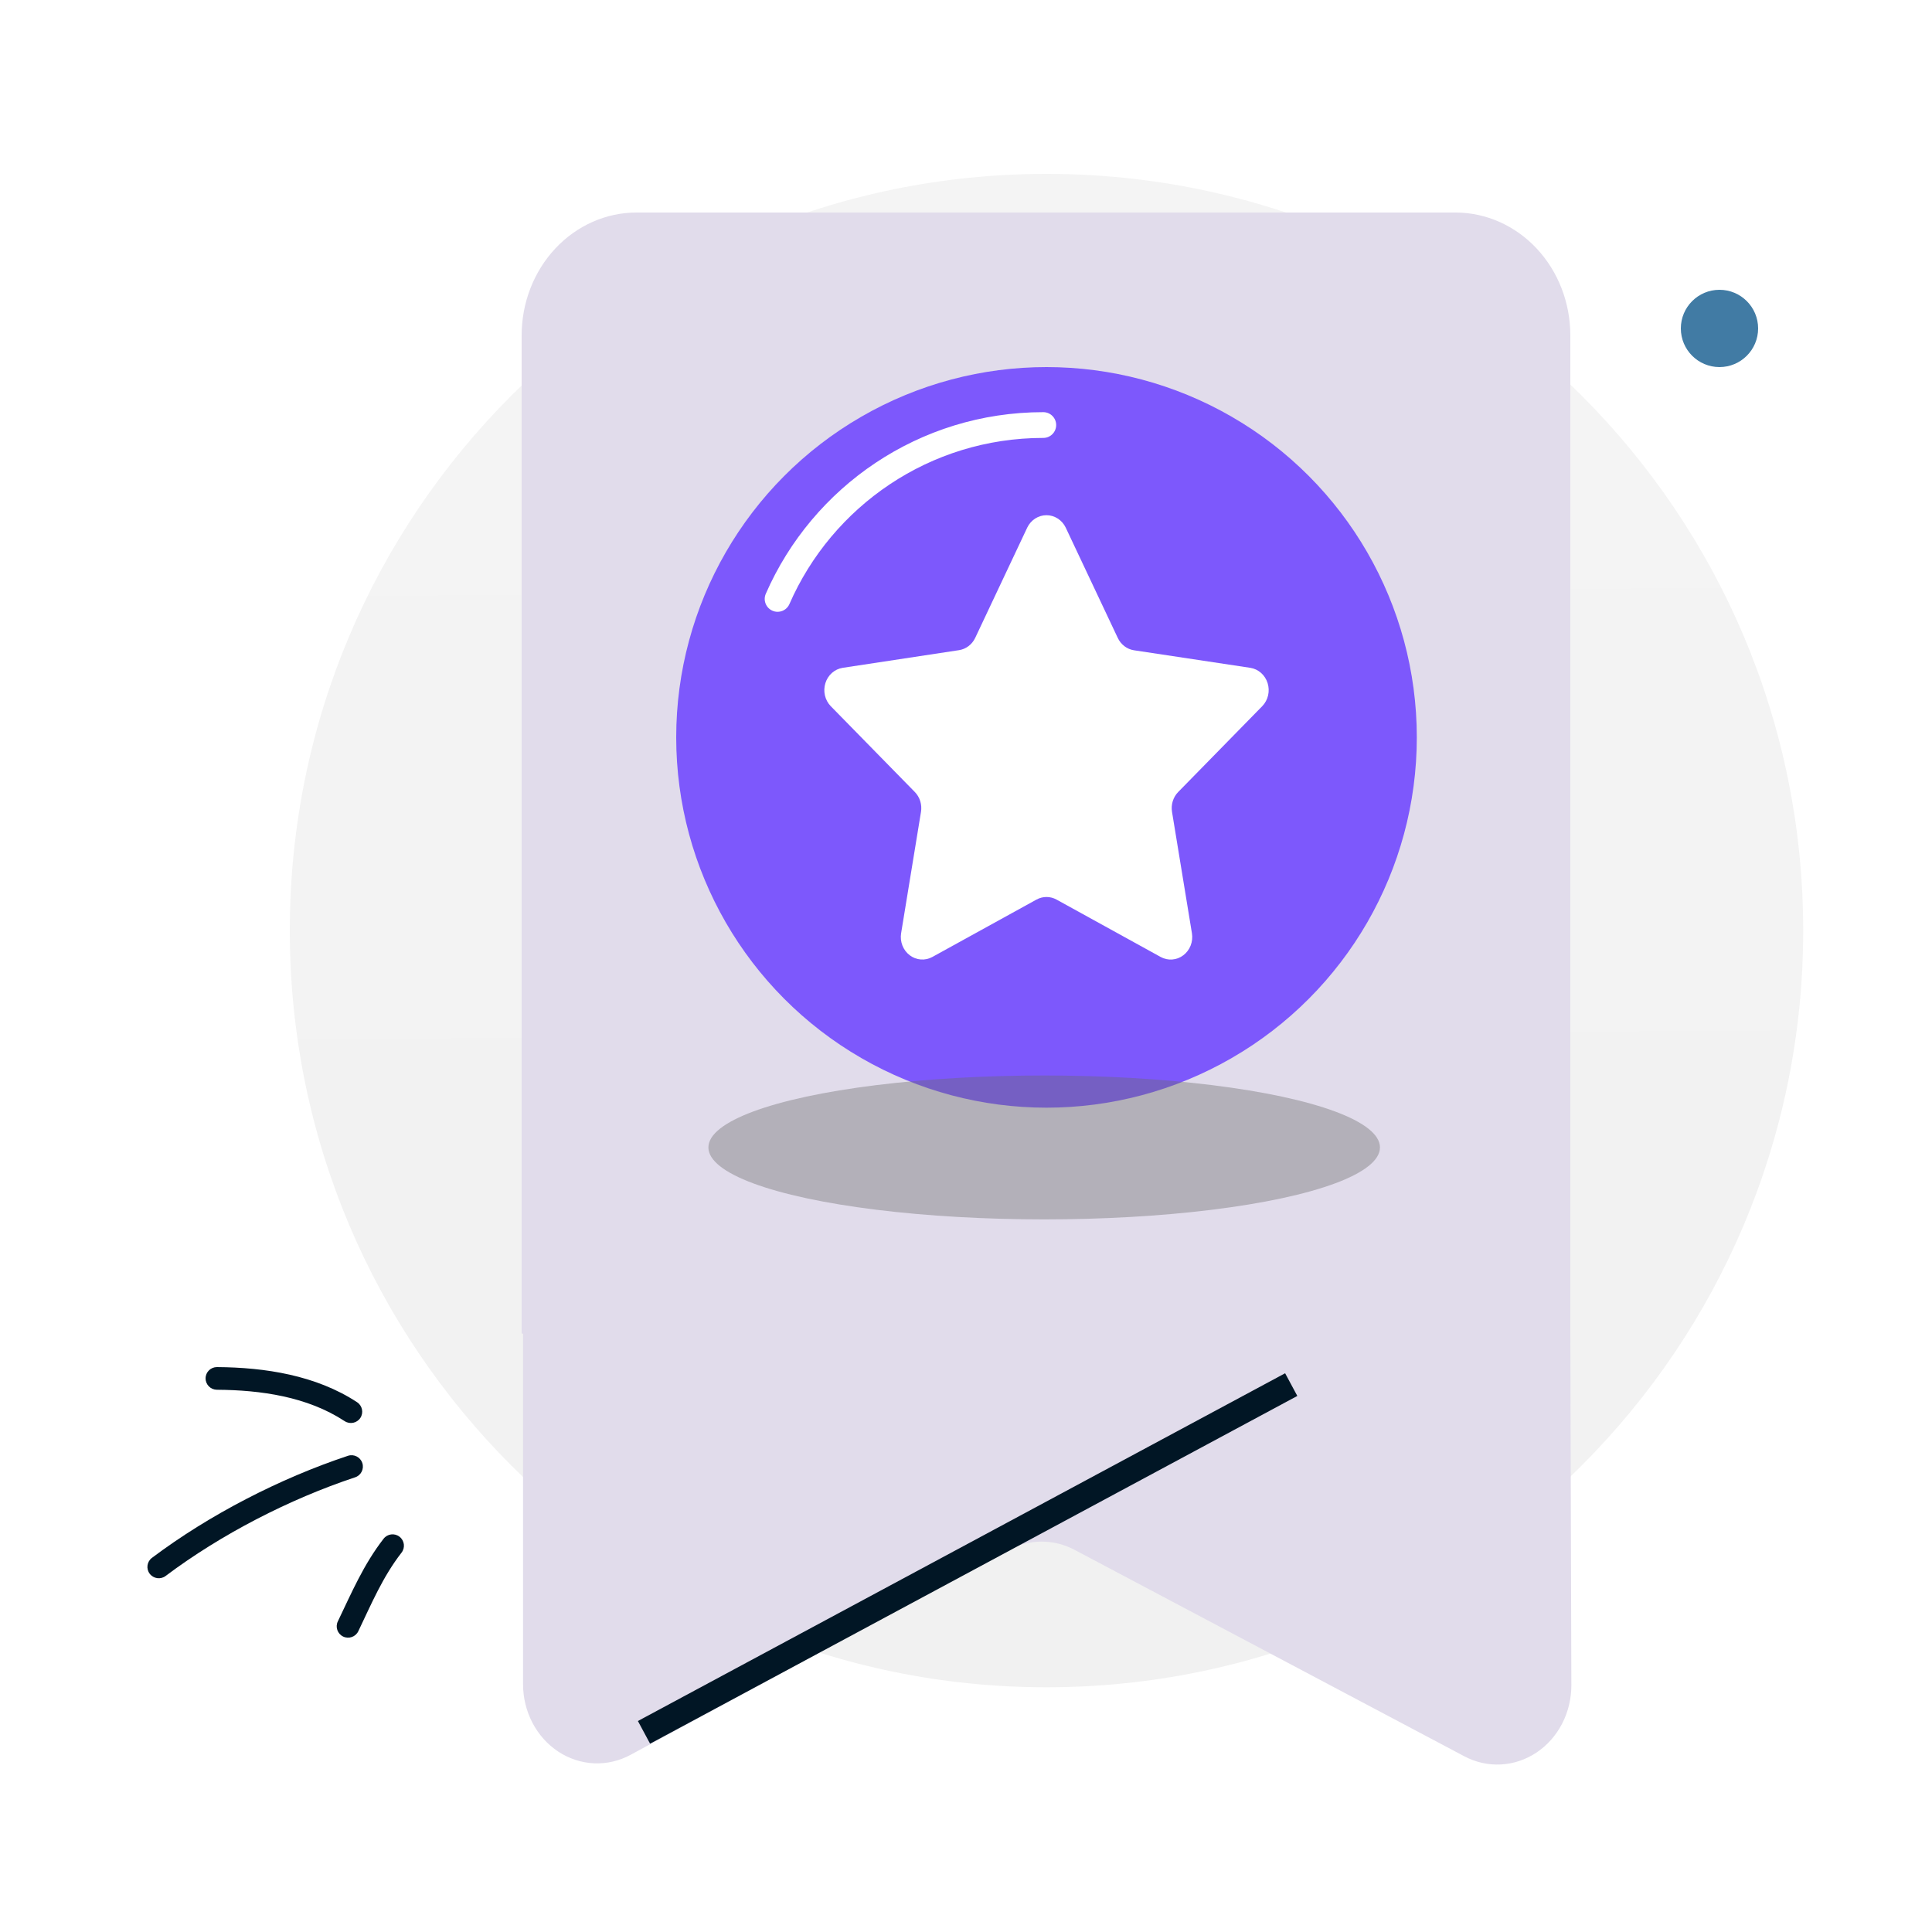 <svg width="186" height="186" viewBox="0 0 186 186" fill="none" xmlns="http://www.w3.org/2000/svg">
<g clip-path="url(#clip0_10_2293)">
<path d="M100.75 162.44C140.984 162.44 173.6 129.824 173.6 89.59C173.6 49.356 140.984 16.74 100.75 16.74C60.516 16.74 27.9 49.356 27.9 89.59C27.9 129.824 60.516 162.44 100.75 162.44Z" fill="url(#paint0_linear_10_2293)"/>
<path d="M140.164 20.46H61.286C58.351 20.46 55.536 21.706 53.461 23.925C51.386 26.144 50.22 29.154 50.22 32.292V128.392H50.355V162.139C50.355 163.442 50.667 164.724 51.262 165.861C51.857 166.998 52.714 167.954 53.752 168.636C54.791 169.318 55.975 169.705 57.193 169.759C58.411 169.812 59.621 169.531 60.708 168.943L97.092 149.223C98.083 148.692 99.177 148.415 100.286 148.415C101.394 148.415 102.488 148.692 103.479 149.223L140.982 169.087C142.07 169.664 143.278 169.934 144.49 169.871C145.703 169.809 146.881 169.416 147.913 168.731C148.944 168.046 149.794 167.09 150.384 165.955C150.973 164.82 151.281 163.543 151.28 162.245L151.181 128.392V32.259C151.173 29.136 150.011 26.143 147.947 23.932C145.883 21.722 143.085 20.474 140.164 20.46Z" fill="#E1DCEB"/>
<path fill-rule="evenodd" clip-rule="evenodd" d="M124.897 134.392L62.587 167.872L61.413 165.688L123.723 132.208L124.897 134.392Z" fill="#011625"/>
<circle cx="100.751" cy="70.99" r="35.65" fill="#7D58FC"/>
<path fill-rule="evenodd" clip-rule="evenodd" d="M100.441 42.16C89.51 42.16 80.114 48.738 75.999 58.157C75.725 58.784 74.993 59.071 74.366 58.796C73.738 58.522 73.452 57.791 73.726 57.164C78.222 46.874 88.49 39.68 100.441 39.68C101.126 39.68 101.681 40.235 101.681 40.92C101.681 41.605 101.126 42.16 100.441 42.16Z" fill="white"/>
<path d="M102.599 50.792L107.613 61.418C107.762 61.733 107.981 62.006 108.253 62.212C108.525 62.419 108.84 62.553 109.173 62.604L120.38 64.295C120.76 64.356 121.116 64.525 121.409 64.785C121.701 65.045 121.919 65.385 122.038 65.767C122.157 66.149 122.173 66.558 122.083 66.948C121.993 67.338 121.801 67.695 121.528 67.978L113.43 76.247C113.189 76.493 113.009 76.795 112.905 77.13C112.801 77.464 112.777 77.82 112.835 78.166L114.75 89.843C114.816 90.242 114.773 90.652 114.628 91.028C114.482 91.403 114.238 91.728 113.925 91.966C113.612 92.204 113.241 92.346 112.855 92.374C112.469 92.403 112.082 92.319 111.74 92.13L101.715 86.605C101.417 86.442 101.086 86.356 100.75 86.356C100.414 86.356 100.083 86.442 99.786 86.605L89.761 92.13C89.418 92.318 89.033 92.402 88.647 92.372C88.261 92.343 87.891 92.201 87.579 91.963C87.266 91.725 87.023 91.401 86.877 91.026C86.731 90.651 86.689 90.241 86.754 89.843L88.666 78.166C88.723 77.82 88.699 77.464 88.596 77.13C88.492 76.795 88.312 76.493 88.071 76.247L79.972 67.978C79.7 67.695 79.508 67.338 79.418 66.948C79.328 66.558 79.344 66.149 79.463 65.767C79.582 65.385 79.799 65.045 80.092 64.785C80.385 64.525 80.741 64.356 81.12 64.295L92.328 62.593C92.66 62.542 92.976 62.408 93.248 62.201C93.519 61.995 93.739 61.722 93.888 61.407L98.902 50.781C99.076 50.424 99.342 50.125 99.668 49.917C99.995 49.709 100.371 49.599 100.754 49.6C101.136 49.601 101.511 49.713 101.837 49.923C102.163 50.134 102.426 50.434 102.599 50.792Z" fill="white"/>
<g filter="url(#filter0_f_10_2293)">
<ellipse cx="100.527" cy="110.467" rx="32.327" ry="6.927" fill="#6B6B6B" fill-opacity="0.39"/>
</g>
<path fill-rule="evenodd" clip-rule="evenodd" d="M36.93 148.138C35.007 150.615 33.86 153.314 32.523 156.099C32.262 156.643 32.493 157.294 33.036 157.556C33.581 157.818 34.234 157.587 34.495 157.044C35.763 154.403 36.832 151.829 38.659 149.476C39.028 149 38.941 148.313 38.463 147.945C37.987 147.575 37.299 147.662 36.93 148.138Z" fill="#011625"/>
<path fill-rule="evenodd" clip-rule="evenodd" d="M33.497 140.155C26.956 142.327 20.143 145.834 14.626 149.982C14.145 150.344 14.049 151.029 14.413 151.509C14.777 151.989 15.462 152.087 15.944 151.724C21.278 147.715 27.867 144.323 34.191 142.225C34.763 142.034 35.072 141.416 34.88 140.846C34.688 140.275 34.069 139.964 33.497 140.155Z" fill="#011625"/>
<path fill-rule="evenodd" clip-rule="evenodd" d="M34.379 134.997C30.433 132.403 25.513 131.646 20.89 131.614C20.286 131.612 19.794 132.097 19.792 132.697C19.789 133.3 20.277 133.791 20.879 133.796C25.09 133.824 29.585 134.455 33.18 136.817C33.684 137.149 34.362 137.009 34.692 136.508C35.023 136.007 34.883 135.328 34.379 134.997Z" fill="#011625"/>
<circle cx="165.54" cy="31.62" r="3.72" fill="#417BA4"/>
</g>
<defs>
<filter id="filter0_f_10_2293" x="55.372" y="90.712" width="90.311" height="39.511" filterUnits="userSpaceOnUse" color-interpolation-filters="sRGB">
<feFlood flood-opacity="0" result="BackgroundImageFix"/>
<feBlend mode="normal" in="SourceGraphic" in2="BackgroundImageFix" result="shape"/>
<feGaussianBlur stdDeviation="6.414" result="effect1_foregroundBlur_10_2293"/>
</filter>
<linearGradient id="paint0_linear_10_2293" x1="100.189" y1="-6.982" x2="101.681" y2="248.856" gradientUnits="userSpaceOnUse">
<stop stop-color="#F5F5F5"/>
<stop offset="1" stop-color="#EFEFEF"/>
</linearGradient>
<clipPath id="clip0_10_2293">
<rect width="186" height="186" fill="white"/>
</clipPath>
</defs>
</svg>
